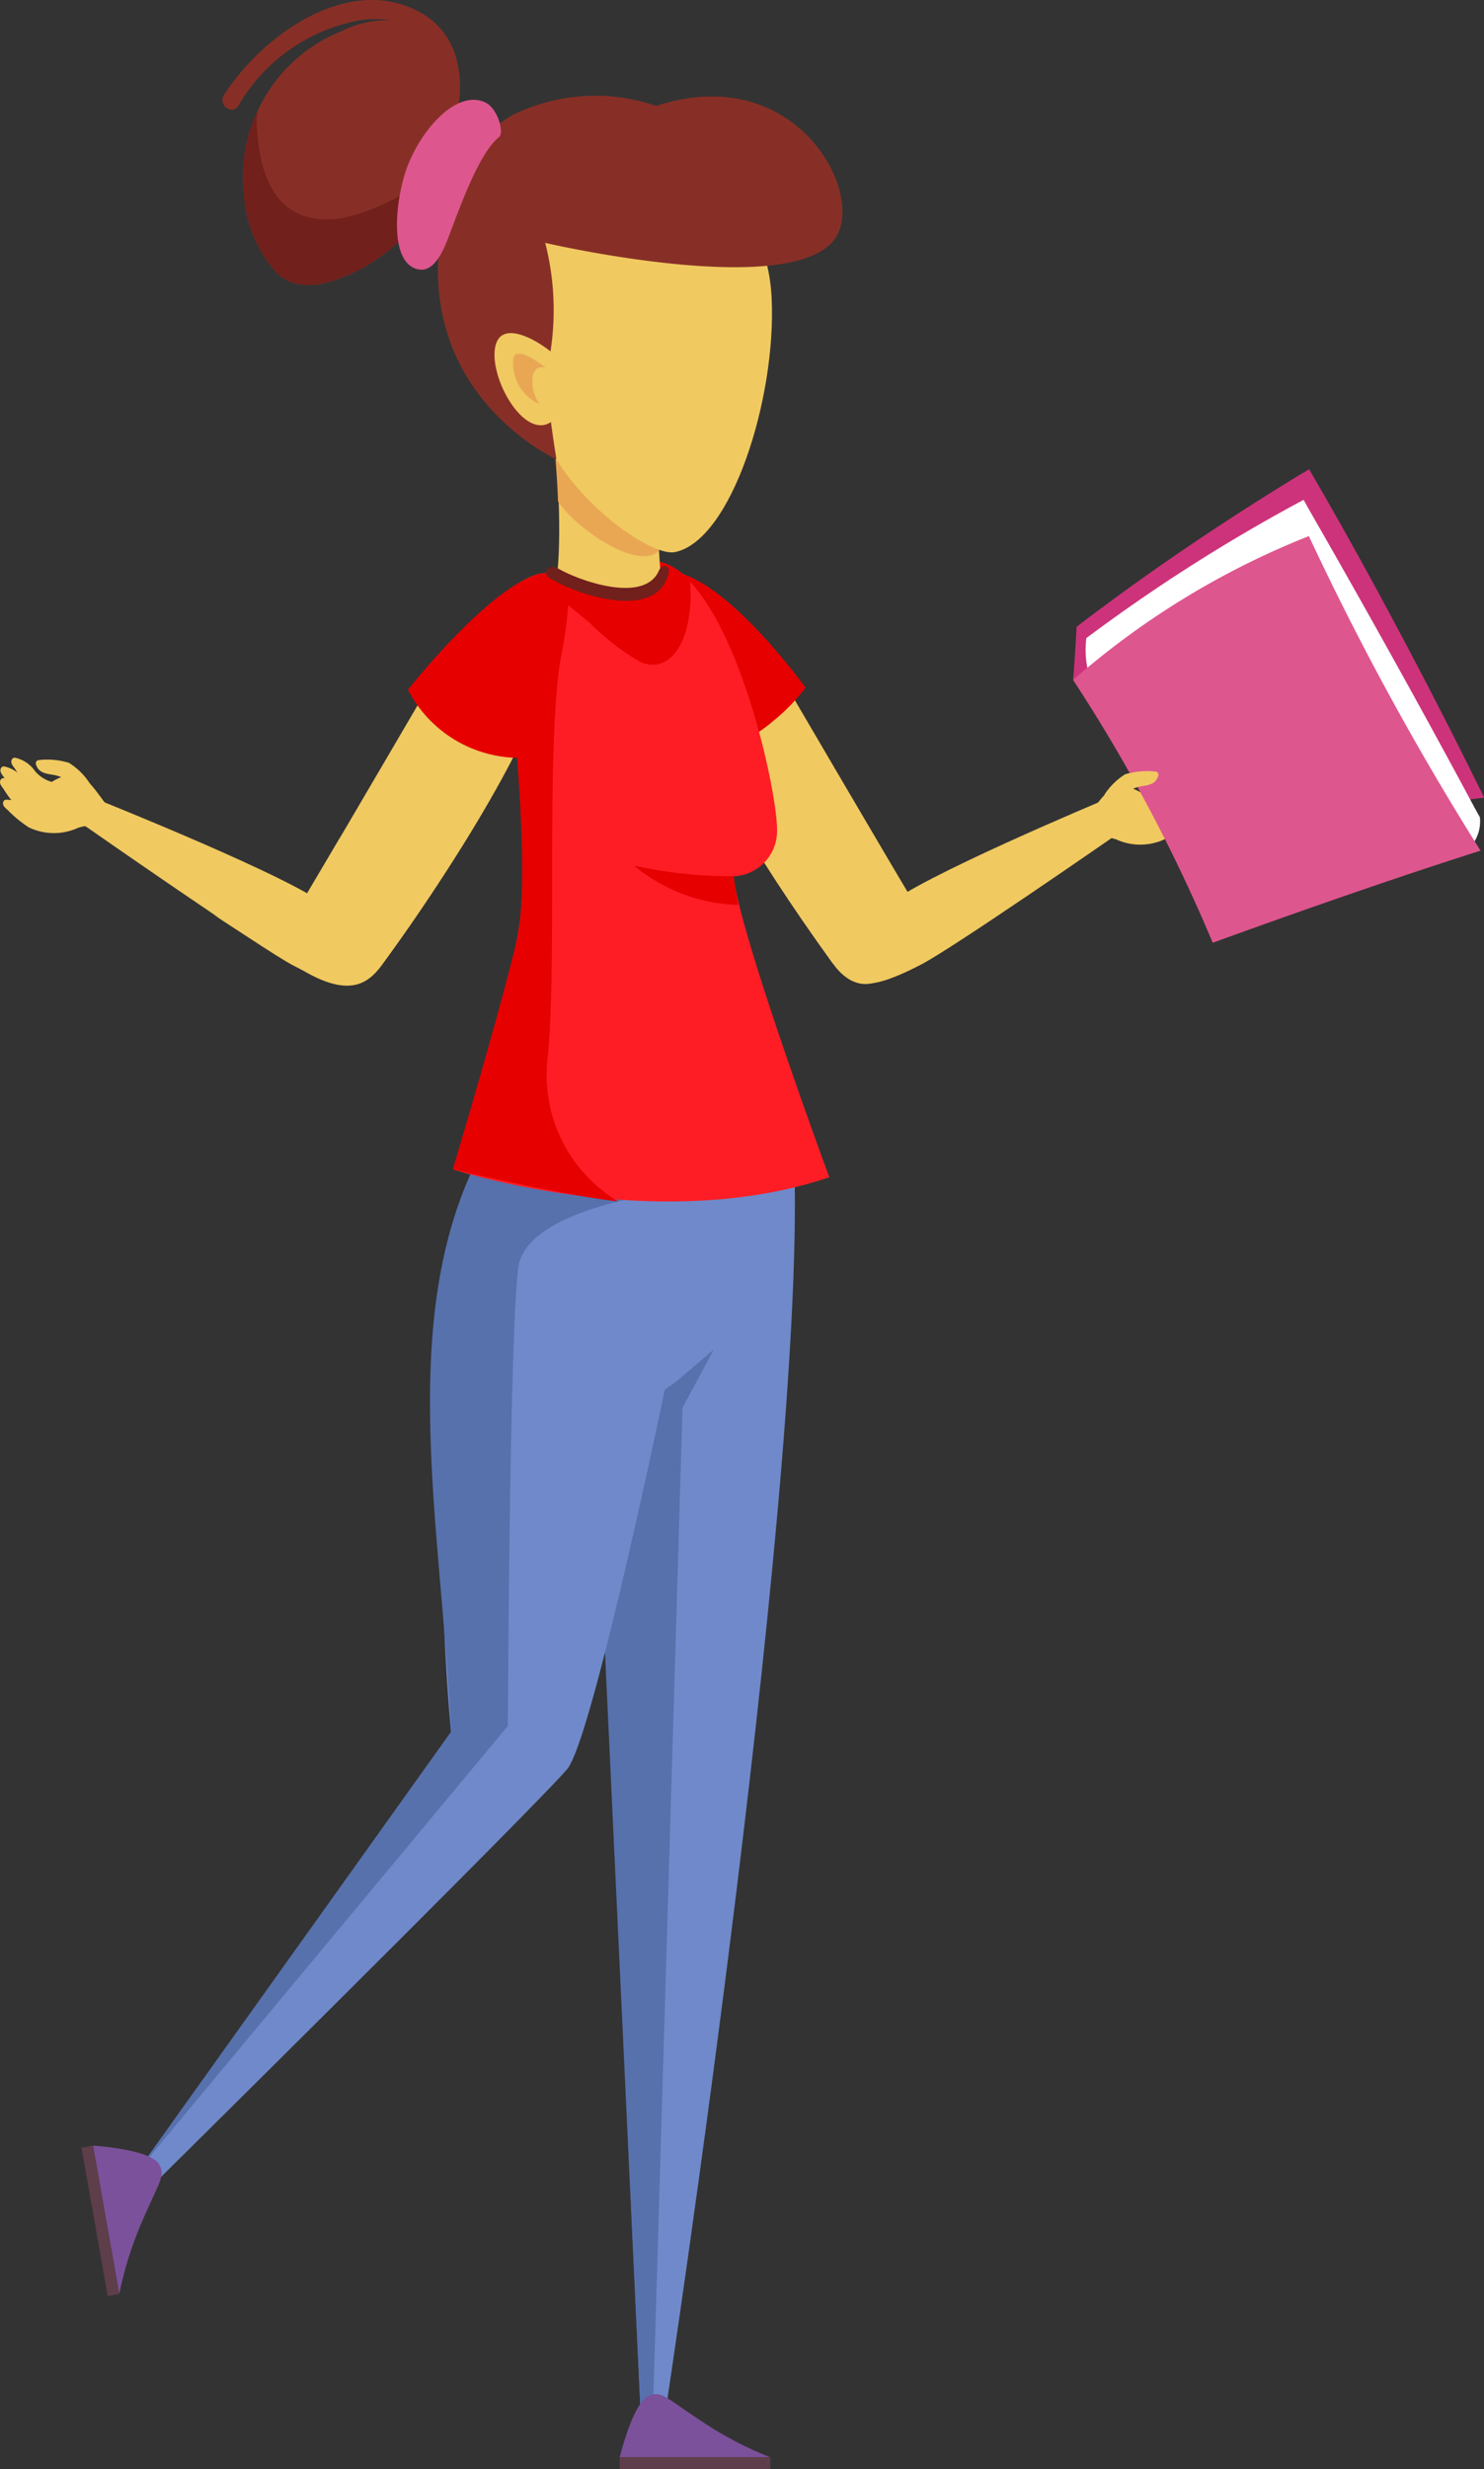 <svg xmlns="http://www.w3.org/2000/svg" width="56.057" height="93.215" viewBox="0 0 56.057 93.215">
  <rect x="0" y="0" width="56.057" height="93.215" fill="#333333" stroke="none"/>
  <defs>
    <style>
      .cls-1 {
        fill: #f0c960;
      }

      .cls-2 {
        fill: #e60000;
      }

      .cls-3 {
        fill: #6f89ca;
      }

      .cls-4 {
        fill: #5771ad;
      }

      .cls-5 {
        fill: #7b519b;
      }

      .cls-6 {
        fill: #5d3e4a;
      }

      .cls-7 {
        fill: #ff1d25;
      }

      .cls-8 {
        fill: #e9a754;
      }

      .cls-9 {
        fill: #71201c;
      }

      .cls-10 {
        fill: #872f26;
      }

      .cls-11 {
        fill: #de568e;
      }

      .cls-12 {
        fill: #cd337b;
      }

      .cls-13 {
        fill: #fff;
      }
    </style>
  </defs>
  <g id="Grupo_280" data-name="Grupo 280" transform="translate(-278.264 -395.317)">
    <path id="Caminho_683" data-name="Caminho 683" class="cls-1" d="M303.012,416.969c-1.093.409.268,5.816,6.715,14.727,1.652,2.284,3.785-1.1,2.932-2.519S308.2,421.6,308.2,421.6,305.05,416.208,303.012,416.969Z"/>
    <path id="Caminho_684" data-name="Caminho 684" class="cls-1" d="M303.012,416.969c-1.093.409.268,5.816,6.715,14.727-1.7-5.483-1.793-7.24-2.459-9.635C306.823,420.463,305.05,416.208,303.012,416.969Z"/>
    <path id="Caminho_685" data-name="Caminho 685" class="cls-2" d="M308.692,421.276a7.1,7.1,0,0,1-1.289,1.316,7.015,7.015,0,0,1-2.57,1.329,23.451,23.451,0,0,1-1.967-4.8c-.04-.168-.074-.322-.1-.47s-.054-.309-.073-.45c-.074-.711.046-1.134.322-1.235a1.422,1.422,0,0,1,.221-.06,1.7,1.7,0,0,1,.631.027.389.389,0,0,1,.135.04C306.034,417.585,308.692,421.276,308.692,421.276Z"/>
    <path id="Caminho_686" data-name="Caminho 686" class="cls-2" d="M307.4,422.592a7.015,7.015,0,0,1-2.57,1.329,23.451,23.451,0,0,1-1.967-4.8c-.04-.168-.074-.322-.1-.47s-.054-.309-.073-.45c-.074-.711.046-1.134.322-1.235a1.422,1.422,0,0,1,.221-.06,1.257,1.257,0,0,1,.631.027.389.389,0,0,1,.135.04c1.6.584,2.9,3.759,3.268,5.088C307.316,422.243,307.363,422.418,307.4,422.592Z"/>
    <path id="Caminho_687" data-name="Caminho 687" class="cls-1" d="M310.565,432.223c.232.373.921.323,2.49-.49,1.228-.636,7.214-4.787,7.214-4.787l-.251-1.446s-7.184,3-8.259,4.027S310.048,431.392,310.565,432.223Z"/>
    <path id="Caminho_688" data-name="Caminho 688" class="cls-3" d="M308.213,438.2c.8,11.294-4.82,48.232-4.82,48.232h-.926s-1.759-37.761-1.642-39.193.159-7.686.159-7.686Z"/>
    <path id="Caminho_689" data-name="Caminho 689" class="cls-4" d="M300.8,450.928l1.663,35.506h.463l1.165-39.5Z"/>
    <path id="Caminho_690" data-name="Caminho 690" class="cls-3" d="M284.268,477.58s14.123-13.961,15.417-15.469c.954-1.112,3.692-14.335,3.692-14.335l3.318-2.329V438.5a15.1,15.1,0,0,0-9.973.624c-2.793,8.177-1.421,21.585-1.421,21.585l-11.647,16.318Z"/>
    <path id="Caminho_691" data-name="Caminho 691" class="cls-4" d="M303.429,447.8l1.793-1.53-1.939,3.616Z"/>
    <path id="Caminho_692" data-name="Caminho 692" class="cls-4" d="M305.615,440.057s-7.443.448-7.777,3.133-.39,17.286-.39,17.286l-14.061,16.9s8.406-11.761,11.914-16.675c-.336-7.866-2.265-16.193,1.48-22.5Z"/>
    <g id="Grupo_274" data-name="Grupo 274">
      <path id="Caminho_693" data-name="Caminho 693" class="cls-5" d="M302.783,485.761c-.612.248-1.11,2.327-1.11,2.327h5.688a13.776,13.776,0,0,1-2.619-1.379C303.431,485.851,303.262,485.567,302.783,485.761Z"/>
      <rect id="Retângulo_87" data-name="Retângulo 87" class="cls-6" width="5.689" height="0.444" transform="translate(307.361 488.532) rotate(-180)"/>
    </g>
    <g id="Grupo_275" data-name="Grupo 275">
      <path id="Caminho_694" data-name="Caminho 694" class="cls-5" d="M284.261,477.009c-.351-.56-2.485-.688-2.485-.688l.992,5.6a13.833,13.833,0,0,1,.9-2.82C284.286,477.662,284.536,477.447,284.261,477.009Z"/>
      <rect id="Retângulo_88" data-name="Retângulo 88" class="cls-6" width="5.689" height="0.443" transform="matrix(-0.174, -0.985, 0.985, -0.174, 282.332, 482)"/>
    </g>
    <path id="Caminho_695" data-name="Caminho 695" class="cls-7" d="M309.591,439.761c-6.558,2.221-14.223-.3-14.223-.3s2.309-6.894,2.577-9.753a37.221,37.221,0,0,0-.121-6.221,20.65,20.65,0,0,0-.657-4.014c-.349-.987.57-1.779,1.376-2.262.174-.1.342-.188.489-.262.329-.161.564-.248.564-.248s.745-.094,3.041-.249a2.176,2.176,0,0,1,1.692.826c2.08,2.215,3.329,8.168,3.288,9.451a1.711,1.711,0,0,1-1.645,1.671C306.235,430.7,309.591,439.761,309.591,439.761Z"/>
    <path id="Caminho_696" data-name="Caminho 696" class="cls-2" d="M305.974,428.395a16.844,16.844,0,0,1-3.759-.4,6.42,6.42,0,0,0,3.934,1.484Z"/>
    <path id="Caminho_697" data-name="Caminho 697" class="cls-2" d="M297.428,420.034s.96,8.146.364,10.74-2.423,8.688-2.423,8.688,4.067.97,6.247,1.213a5.566,5.566,0,0,1-2.671-5.372c.4-3.691-.118-12.4.578-15.557C298.293,417.788,297.428,420.034,297.428,420.034Z"/>
    <g id="Grupo_276" data-name="Grupo 276">
      <path id="Caminho_698" data-name="Caminho 698" class="cls-1" d="M279.937,425.063a1.144,1.144,0,0,0,.249,1.33,1.065,1.065,0,0,0,.724.256c.126,0,.462-.154.584-.139.165.021,1.449.7,1.512.654.266-.2.207-.759.48-.951.039-.028-.995-.148-1.369-.74-.329-.424-.6-.893-1.173-.914A1.866,1.866,0,0,0,279.937,425.063Z"/>
      <path id="Caminho_699" data-name="Caminho 699" class="cls-1" d="M278.822,424.33c-.07-.1-.171-.2-.114-.331a.12.12,0,0,1,.124-.075,1.218,1.218,0,0,1,.751.5,1.283,1.283,0,0,0,.835.452,7.117,7.117,0,0,0,.876.05c.153,0,.125.24-.027.237l-.18,0a.124.124,0,0,1-.076.192,1.69,1.69,0,0,1-1.551-.22A4.417,4.417,0,0,1,278.822,424.33Z"/>
      <path id="Caminho_700" data-name="Caminho 700" class="cls-1" d="M278.395,425.1c-.069-.1-.171-.2-.114-.33a.123.123,0,0,1,.125-.076,1.214,1.214,0,0,1,.75.5,1.292,1.292,0,0,0,.835.452,7.138,7.138,0,0,0,.877.05c.152,0,.125.239-.027.237l-.181,0a.124.124,0,0,1-.076.191,1.691,1.691,0,0,1-1.551-.219A4.459,4.459,0,0,1,278.395,425.1Z"/>
      <path id="Caminho_701" data-name="Caminho 701" class="cls-1" d="M278.565,425.908c-.089-.085-.211-.163-.182-.3a.121.121,0,0,1,.105-.1,1.214,1.214,0,0,1,.841.329,1.287,1.287,0,0,0,.913.262,7.045,7.045,0,0,0,.865-.139c.151-.03.175.207.025.237l-.177.037c.064.052.283.319.2.361a2.189,2.189,0,0,1-1.8-.041A4.454,4.454,0,0,1,278.565,425.908Z"/>
      <path id="Caminho_702" data-name="Caminho 702" class="cls-1" d="M278.411,424.658c-.069-.1-.171-.2-.114-.33a.121.121,0,0,1,.124-.076,1.212,1.212,0,0,1,.751.5,1.287,1.287,0,0,0,.835.451,7.123,7.123,0,0,0,.876.051c.154,0,.126.238-.027.236l-.18,0a.123.123,0,0,1-.076.19,1.689,1.689,0,0,1-1.551-.218A4.456,4.456,0,0,1,278.411,424.658Z"/>
      <path id="Caminho_703" data-name="Caminho 703" class="cls-1" d="M279.62,424.165a.12.12,0,0,1,.11-.153,2.8,2.8,0,0,1,1.14.105,2.54,2.54,0,0,1,.779.766.1.1,0,0,1-.053.164.105.105,0,0,1-.081.089c-.439.084-.589-.291-.929-.471S279.759,424.637,279.62,424.165Z"/>
      <path id="Caminho_704" data-name="Caminho 704" class="cls-1" d="M280.069,425.041a1.334,1.334,0,0,0-.03,1.424A5.325,5.325,0,0,1,280.069,425.041Z"/>
      <path id="Caminho_705" data-name="Caminho 705" class="cls-1" d="M280.693,424.954a.826.826,0,0,0,.331.84s-.4-.29-.451-.46A.416.416,0,0,1,280.693,424.954Z"/>
    </g>
    <g id="Grupo_277" data-name="Grupo 277">
      <path id="Caminho_706" data-name="Caminho 706" class="cls-1" d="M320.693,424.995c-.568.021-.844.49-1.173.915-.374.591.458,1.056.623,1.036.122-.015.459.136.585.139a1.068,1.068,0,0,0,.724-.256,1.144,1.144,0,0,0,.248-1.33A1.873,1.873,0,0,0,320.693,424.995Z"/>
      <path id="Caminho_707" data-name="Caminho 707" class="cls-1" d="M322.816,424.766c.069-.1.171-.2.114-.331a.122.122,0,0,0-.125-.075,1.214,1.214,0,0,0-.751.5,1.283,1.283,0,0,1-.834.452,6.945,6.945,0,0,1-.877.05c-.153,0-.125.239.027.237l.181,0a.123.123,0,0,0,.076.191,1.691,1.691,0,0,0,1.551-.22A4.417,4.417,0,0,0,322.816,424.766Z"/>
      <path id="Caminho_708" data-name="Caminho 708" class="cls-1" d="M323.242,425.539c.069-.1.172-.2.114-.331a.122.122,0,0,0-.124-.076,1.21,1.21,0,0,0-.751.5,1.278,1.278,0,0,1-.835.451,7.117,7.117,0,0,1-.876.051c-.153,0-.126.239.026.237l.182,0a.123.123,0,0,0,.075.191,1.693,1.693,0,0,0,1.552-.219A4.527,4.527,0,0,0,323.242,425.539Z"/>
      <path id="Caminho_709" data-name="Caminho 709" class="cls-1" d="M323.072,426.344c.09-.085.211-.163.182-.3a.12.12,0,0,0-.105-.1,1.21,1.21,0,0,0-.841.329,1.286,1.286,0,0,1-.912.262,7.232,7.232,0,0,1-.866-.138c-.151-.031-.175.206-.025.236l.177.037c-.064.052-.282.319-.2.361a2.185,2.185,0,0,0,1.8-.041A4.412,4.412,0,0,0,323.072,426.344Z"/>
      <path id="Caminho_710" data-name="Caminho 710" class="cls-1" d="M323.226,425.094c.07-.1.172-.2.114-.331a.121.121,0,0,0-.124-.075,1.215,1.215,0,0,0-.751.5,1.282,1.282,0,0,1-.835.451,7.106,7.106,0,0,1-.876.051c-.153,0-.125.239.027.236l.181,0a.123.123,0,0,0,.075.191,1.69,1.69,0,0,0,1.552-.22A4.455,4.455,0,0,0,323.226,425.094Z"/>
      <path id="Caminho_711" data-name="Caminho 711" class="cls-1" d="M321.568,425.477a1.334,1.334,0,0,1,.03,1.424A5.328,5.328,0,0,0,321.568,425.477Z"/>
      <path id="Caminho_712" data-name="Caminho 712" class="cls-1" d="M320.944,425.39a.826.826,0,0,1-.331.84s.4-.29.452-.46A.418.418,0,0,0,320.944,425.39Z"/>
    </g>
    <path id="Caminho_713" data-name="Caminho 713" class="cls-1" d="M299.73,418.169a16.793,16.793,0,0,1-1.906,5.316,60.743,60.743,0,0,1-5.135,8.255c-1.651,2.282-3.785-1.1-2.932-2.517s4.456-7.578,4.456-7.578,2.236-3.818,4.162-4.577a1.537,1.537,0,0,1,.657-.121,1.216,1.216,0,0,1,.377.067C299.67,417.115,299.791,417.5,299.73,418.169Z"/>
    <path id="Caminho_714" data-name="Caminho 714" class="cls-1" d="M291.852,432.268c-.232.372-.921.323-2.49-.49-1.228-.636-7.868-5.268-7.868-5.268l.462-1.005s7.626,3.043,8.7,4.067S292.369,431.437,291.852,432.268Z"/>
    <path id="Caminho_715" data-name="Caminho 715" class="cls-1" d="M298.675,421.674s-1.144,3.355-5.787,9.8c-.515.714-1.121,1.712-3.224.455-2.509-1.5-3.336-2.089-3.336-2.089s4.246,2.507,5.2,2.087S298.675,421.674,298.675,421.674Z"/>
    <path id="Caminho_716" data-name="Caminho 716" class="cls-1" d="M289.871,429.032a3.7,3.7,0,0,1,1.023.769,5.916,5.916,0,0,1,.217-2.865Z"/>
    <path id="Caminho_717" data-name="Caminho 717" class="cls-2" d="M299.73,418.169a15.741,15.741,0,0,1-1.581,5.753,4.753,4.753,0,0,1-4.475-2.565s2.775-3.53,4.7-4.289a1.537,1.537,0,0,1,.657-.121,1.216,1.216,0,0,1,.377.067C299.67,417.115,299.791,417.5,299.73,418.169Z"/>
    <path id="Caminho_718" data-name="Caminho 718" class="cls-2" d="M304.329,417.276a2.176,2.176,0,0,0-1.692-.826c-2.3.155-3.041.249-3.041.249s-.235.087-.564.248a1.537,1.537,0,0,0-.657.121c.054.047.114.094.168.141q.594.474,1.187.96c.269.221.545.443.813.665a9.052,9.052,0,0,0,1.913,1.476c1.013.423,1.61-.564,1.778-1.416A5.294,5.294,0,0,0,304.329,417.276Z"/>
    <path id="Caminho_719" data-name="Caminho 719" class="cls-1" d="M303.225,412.493a25.286,25.286,0,0,0-.016,4.355c-.674,2.052-3.889.036-3.889.036.047-.428.064-.947.067-1.465.005-1.06-.06-2.118-.083-2.424,0-.02,0-.034,0-.05s0-.034,0-.034Z"/>
    <path id="Caminho_720" data-name="Caminho 720" class="cls-8" d="M303.237,413.138c-.023.167-.044.323-.058.469a7.173,7.173,0,0,0-.054,1.165c0,.379.014.966.012,1.363-.842.722-3.134-.893-3.795-1.886-.032-1.08-.156-2.26-.156-2.26Z"/>
    <path id="Caminho_721" data-name="Caminho 721" class="cls-9" d="M303.159,416.848c-.543,1.291-3.045.381-3.807-.064-.374-.218-.66.169-.286.387,1.22.712,4.122,1.564,4.463-.28C303.566,416.693,303.28,416.561,303.159,416.848Z"/>
    <path id="Caminho_722" data-name="Caminho 722" class="cls-10" d="M294.146,396.3a3.772,3.772,0,0,0-2.976.192,5.9,5.9,0,0,0-3.206,3.08,5.809,5.809,0,0,0-.489,3.032,4.925,4.925,0,0,0,1.274,3.056c.819.7,1.846.4,2.748.005a6.867,6.867,0,0,0,3.773-4.453,7.111,7.111,0,0,0,.264-1.569.313.313,0,0,0-.112-.266C295.349,398.263,295.125,396.833,294.146,396.3Z"/>
    <path id="Caminho_723" data-name="Caminho 723" class="cls-9" d="M291.188,403.553c-2.523.38-3.18-1.636-3.233-3.762,0-.024.011-.056.015-.08a.244.244,0,0,0-.006-.144,5.809,5.809,0,0,0-.489,3.032,4.925,4.925,0,0,0,1.274,3.056c.819.7,1.846.4,2.748.005a6.867,6.867,0,0,0,3.773-4.453A7.926,7.926,0,0,1,291.188,403.553Z"/>
    <path id="Caminho_724" data-name="Caminho 724" class="cls-10" d="M293.685,395.57c-2.641-1.021-5.643,1.246-6.967,3.351-.229.364.316.757.548.39a6.686,6.686,0,0,1,4.666-3.241c3.458-.423,3.451,3.335,2.169,5.449-.222.367.322.76.547.39C295.842,399.94,296.407,396.621,293.685,395.57Z"/>
    <path id="Caminho_725" data-name="Caminho 725" class="cls-1" d="M298.047,404.944s-.007,5.7,1.233,7.716,3.679,3.67,4.485,3.5c2.135-.447,3.826-5.815,3.648-9.578C307.192,401.9,302.784,399.927,298.047,404.944Z"/>
    <path id="Caminho_726" data-name="Caminho 726" class="cls-10" d="M298.859,404.486a10.24,10.24,0,0,1,.2,4.1c-.515-.414.224,4.071.224,4.071s-6.387-2.863-3.9-10.492a0,0,0,0,1,0-.006,5.648,5.648,0,0,1,2.2-2.478,7.091,7.091,0,0,1,5.471-.366c5.253-1.721,7.919,3.267,6.766,4.989C308.24,406.669,298.859,404.486,298.859,404.486Z"/>
    <g id="Grupo_278" data-name="Grupo 278">
      <path id="Caminho_727" data-name="Caminho 727" class="cls-1" d="M299.262,408.767c-.435-.445-1.978-1.445-2.269-.442-.365,1.259,1.366,4.186,2.411,2.574A1.98,1.98,0,0,0,299.262,408.767Z"/>
      <path id="Caminho_728" data-name="Caminho 728" class="cls-8" d="M298.877,409.2s-1.207-.973-1.226-.29a1.678,1.678,0,0,0,.989,1.662,1.544,1.544,0,0,1-.262-1C298.455,409.046,298.877,409.2,298.877,409.2Z"/>
    </g>
    <path id="Caminho_729" data-name="Caminho 729" class="cls-11" d="M294.088,405.49c.521.087.854-.531,1.1-1.171.417-1.09,1.144-3.2,1.931-3.833.2-.162-.052-1.085-.531-1.306-1.046-.482-2.334.937-2.9,2.33C293.2,402.722,292.9,405.291,294.088,405.49Z"/>
    <path id="Caminho_730" data-name="Caminho 730" class="cls-1" d="M322.017,424.6a.12.12,0,0,0-.11-.154,2.815,2.815,0,0,0-1.139.105,2.555,2.555,0,0,0-.78.766.362.362,0,0,0,.134.253c.439.085.589-.29.929-.471S321.878,425.073,322.017,424.6Z"/>
    <g id="Grupo_279" data-name="Grupo 279">
      <path id="Caminho_731" data-name="Caminho 731" class="cls-12" d="M318.8,420.987c.082-1.005.131-2.005.131-2.005.354-.274.709-.54,1.064-.8l.12-.09,0,0c3.879-2.871,7.6-5.059,7.6-5.059,3.588,6.15,6.613,12.4,6.613,12.4-4.3.42-10.117,3.478-10.117,3.478a53.522,53.522,0,0,0-4.434-8.588c.01.138.021.223.021.223Z"/>
      <path id="Caminho_732" data-name="Caminho 732" class="cls-13" d="M319.3,419.408a3.57,3.57,0,0,0,.1,1.387c.835,1.661,3.312,5.482,4.474,8.747,0,0,5.831-1.548,9.971-2.294a1.453,1.453,0,0,0,.321-1.073s-3.1-5.354-6.66-11.987A64.389,64.389,0,0,0,319.3,419.408Z"/>
      <path id="Caminho_733" data-name="Caminho 733" class="cls-13" d="M327.5,414.188s.169,1.468.286,2.084l6.053,10.976a1.66,1.66,0,0,0,.321-1.073S331.322,420.821,327.5,414.188Z"/>
      <path id="Caminho_734" data-name="Caminho 734" class="cls-11" d="M318.8,420.987a61.7,61.7,0,0,1,5.274,9.923s5.464-2.005,10.117-3.478a108.888,108.888,0,0,1-6.485-11.876A30.661,30.661,0,0,0,318.8,420.987Z"/>
    </g>
    <path id="Caminho_735" data-name="Caminho 735" class="cls-1" d="M322.017,424.6a.12.12,0,0,0-.11-.154,2.815,2.815,0,0,0-1.139.105,2.555,2.555,0,0,0-.78.766.362.362,0,0,0,.134.253c.439.085.589-.29.929-.471S321.878,425.073,322.017,424.6Z"/>
  </g>
</svg>
